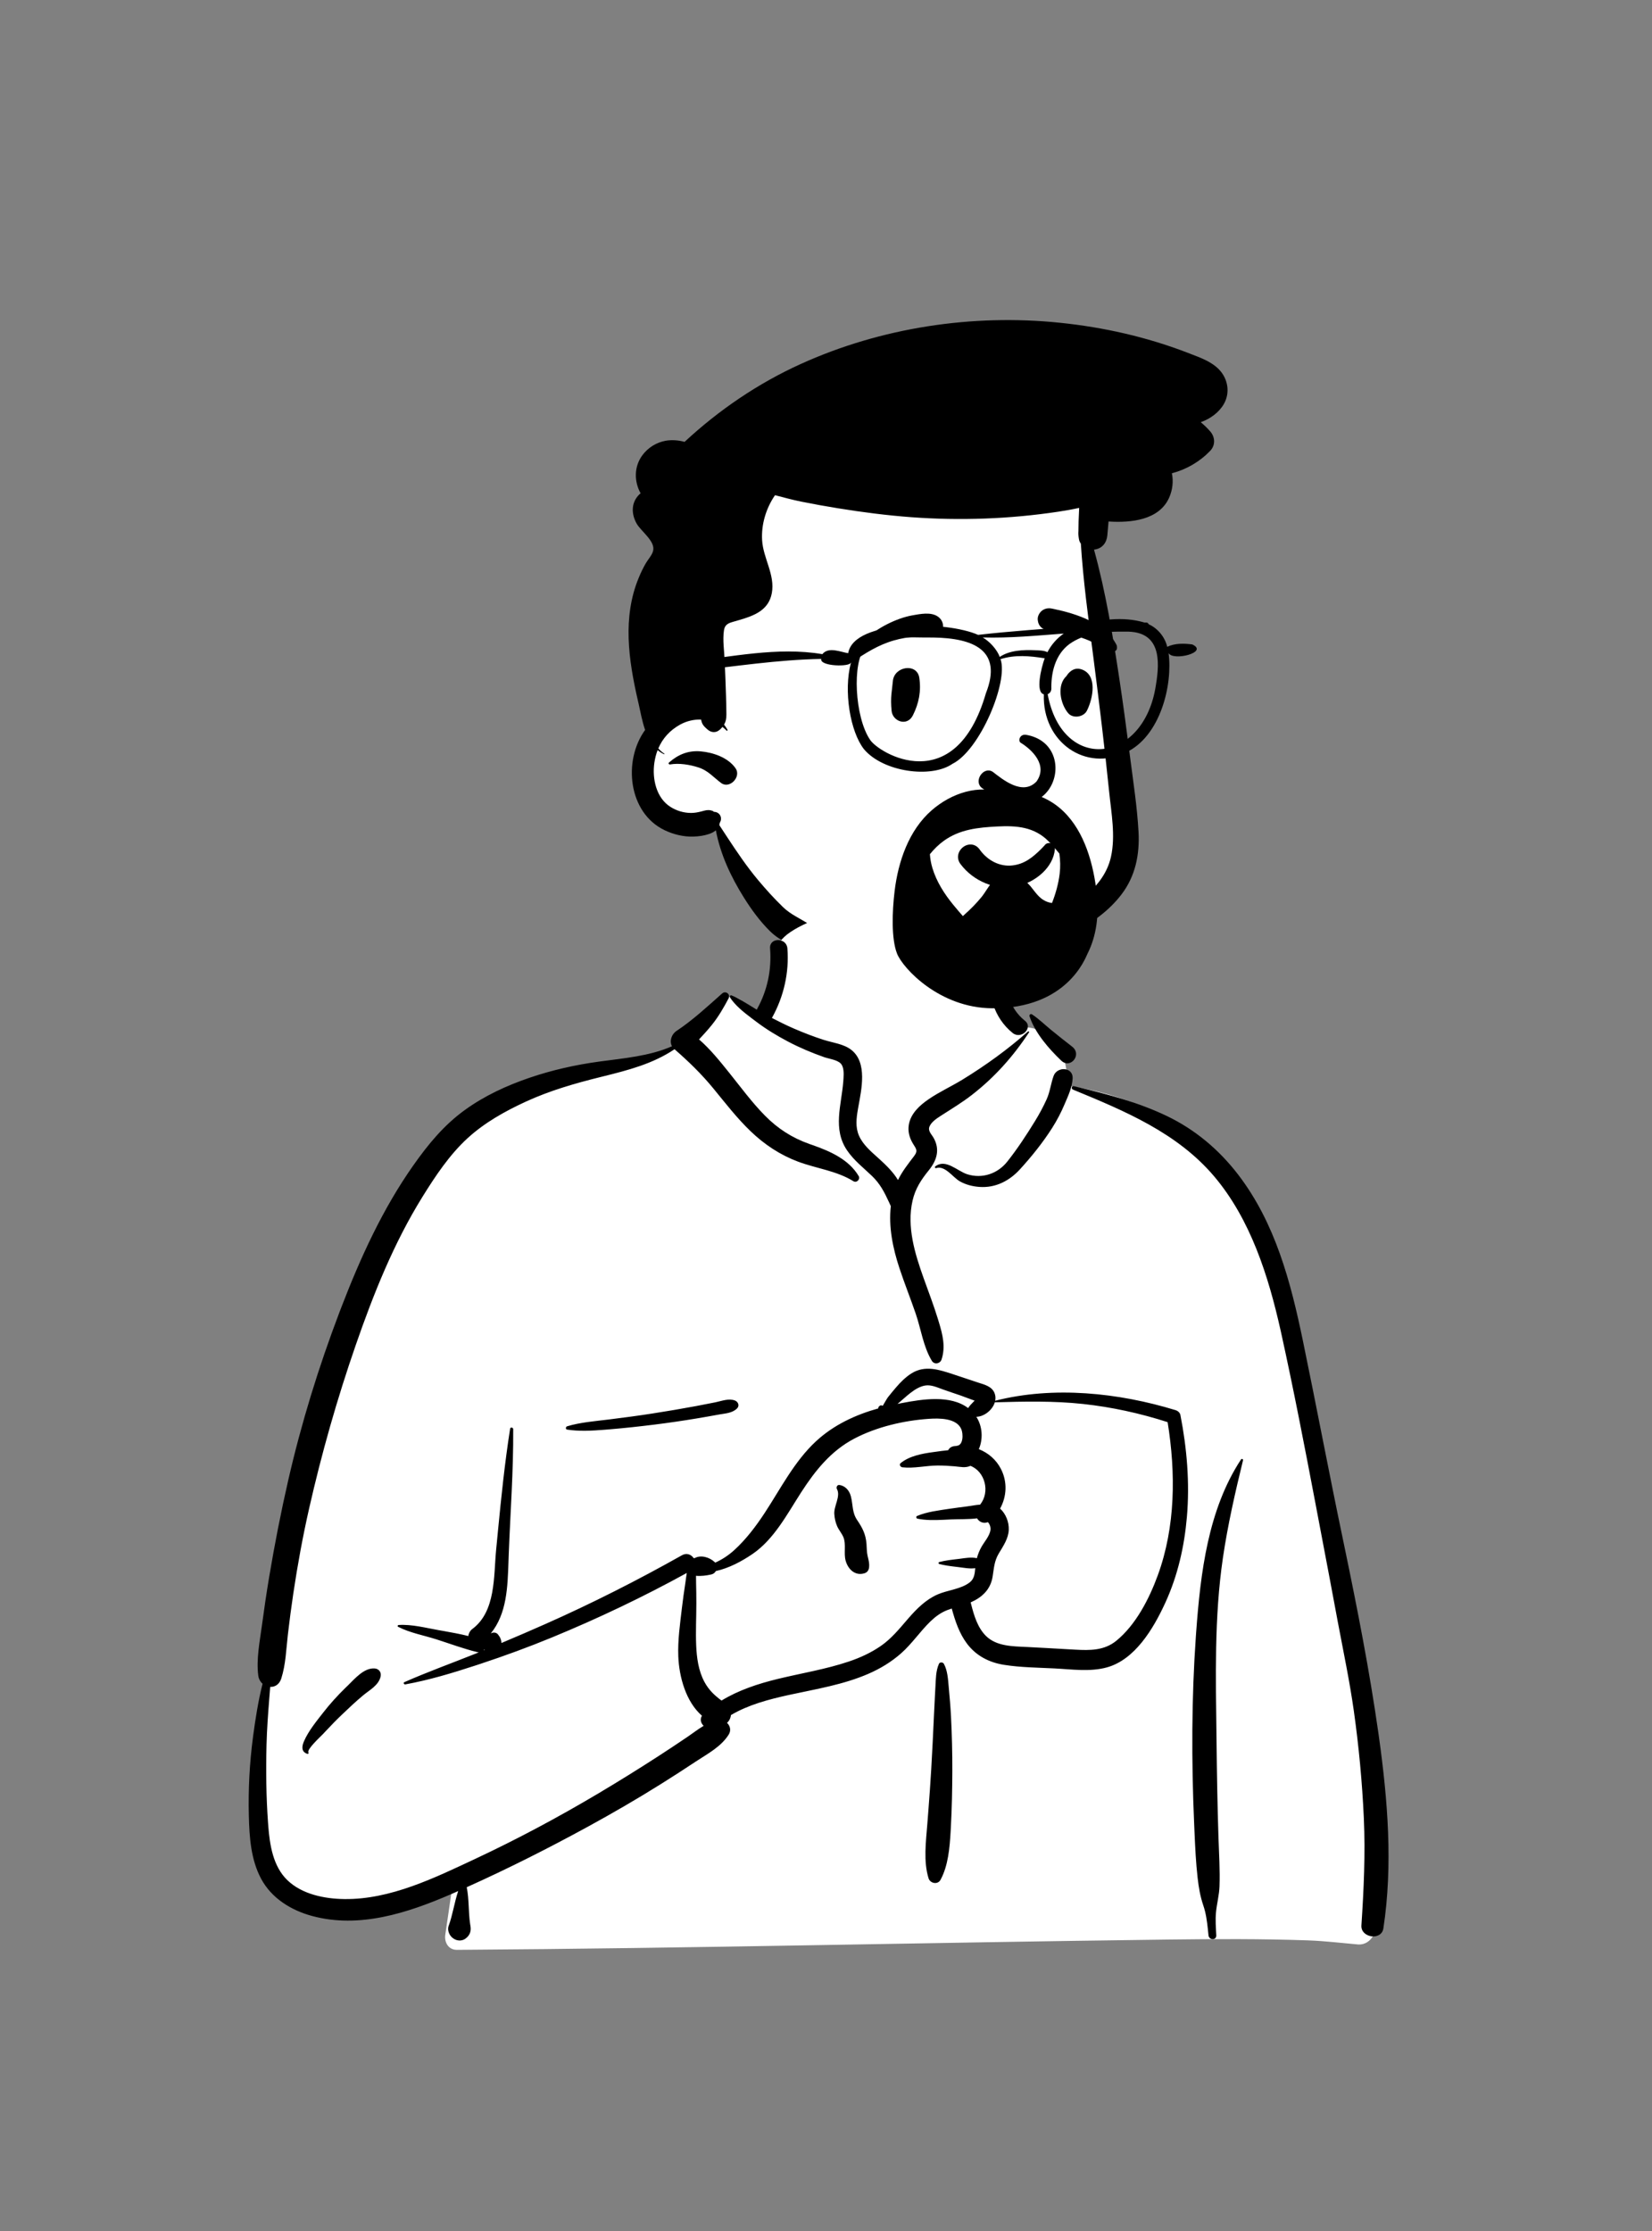 <svg width="4146" height="5599" viewBox="0 0 4146 5599" fill="none" xmlns="http://www.w3.org/2000/svg">
<rect x="0" y="0" width="4146" height="5599" fill="#808080" stroke="none"/>
<ellipse cx="2693.68" cy="3816.05" rx="462.47" ry="465.174" fill="white"/>
<path fill-rule="evenodd" clip-rule="evenodd" d="M2721.65 1374.17C2708.94 1297.18 2750.67 1281.2 2721.65 1208.02C2657.16 1072.41 2481.41 1078.25 2352.44 1067.83C2208.59 1062.31 2062.99 1081.31 1930.38 1139.01C1898.7 1152.79 1868.23 1169 1839.03 1187.41C1813.77 1203.34 1817.24 1233.61 1833.17 1250.13C1718.34 1412.86 1784.02 1631.29 1692.4 1802.58C1675.47 1833.2 1653.09 1860.65 1638.37 1892.51C1616.01 1940.94 1614.58 2010.33 1665.29 2042.49C1736.72 2080.85 1776.57 2004.89 1811.67 2115.01C1986.94 2498.95 2339.33 2520.58 2673.87 2320.4C2702.81 2304.29 2732.35 2286.08 2754.2 2260.77C2803.81 2204.9 2797.97 2126.33 2799.07 2056.56C2799.68 2015.67 2799.78 1974.77 2799.38 1933.88C2797.82 1768.23 2742.96 1538.45 2721.65 1374.17Z" fill="white"/>
<path fill-rule="evenodd" clip-rule="evenodd" d="M2009.13 913.677C2211.11 821.983 2440.21 787.211 2660.54 810.019C2769.29 821.259 2876.61 845.373 2978.74 884.544L2987.69 888.007C3012.9 897.718 3040.08 907.357 3059.24 927.124C3081.54 950.097 3087.79 984.837 3071.85 1013.21C3059.47 1035.26 3037.21 1051.08 3013.46 1059.52C3021.83 1066.38 3029.76 1074.03 3037.21 1082.56C3049.75 1096.87 3050.71 1117.27 3037.21 1131.38C3011.19 1158.57 2977.43 1178.24 2941.07 1187.67C2945.16 1207.41 2942.95 1229.27 2934.19 1248.94C2909.05 1305.42 2838.24 1312.16 2783.74 1308.8L2782.1 1308.7L2779.07 1343.4C2777.45 1361.89 2766.39 1376.23 2747.62 1379.07C2746.96 1379.17 2746.29 1379.23 2745.64 1379.29C2775.35 1486.81 2793.3 1597.65 2809.86 1707.84C2818.52 1765.36 2826.26 1823.01 2833.68 1880.7L2836.14 1899.93C2844.05 1962.12 2853.93 2024.94 2857.35 2087.6C2860.42 2144.45 2849.58 2198.74 2814.57 2244.62C2783.15 2285.75 2740.3 2316.57 2694.23 2339.44C2590.12 2391.15 2480.55 2429.65 2365.41 2447.52L2357.73 2448.7C2313.29 2455.49 2267.5 2461.21 2223.53 2448.9C2184.9 2438.09 2144.39 2410.21 2153.12 2365.42C2156.05 2350.29 2177.19 2349.63 2184.44 2361.33L2186.11 2364.01C2194.8 2377.81 2204.32 2390.63 2219.48 2397.75C2237.23 2406.12 2257.82 2408.46 2277.21 2408.69C2331.39 2409.32 2387.81 2395.8 2439.98 2382.26C2537.4 2356.95 2637.45 2315.68 2717.25 2253.16C2751.21 2226.59 2778.47 2193.37 2788.09 2150.62C2799.98 2097.92 2789.05 2040.3 2783.65 1987.34C2772.53 1878.04 2759.3 1768.95 2745.34 1659.99L2742.54 1638.2C2730.79 1547.09 2718.44 1455.96 2712.57 1364.33C2710.14 1361 2708.49 1357.21 2707.83 1353.06L2706.91 1347.1V1347.1C2706.12 1341.99 2705.99 1337.31 2706.55 1332.99C2706.58 1316.44 2707.04 1300 2708 1283.45C2708.16 1280.48 2708.29 1277.52 2708.39 1274.58C2691.2 1278.37 2673.88 1281.44 2656.49 1284.04C2534.23 1302.47 2410.07 1307.08 2286.83 1297.92C2225.34 1293.34 2164.32 1285.46 2103.49 1275.61C2072.52 1270.6 2041.67 1265.06 2010.91 1258.86C1988.68 1254.41 1966.91 1248.38 1945.04 1242.71C1922.48 1275.57 1910.29 1316.01 1912.66 1355.73C1915.33 1401.05 1945.5 1442.15 1937.04 1488.46C1929.09 1531.8 1891.99 1545.24 1855.36 1555.97L1839.78 1560.47C1827.8 1563.98 1819.09 1567.35 1816.92 1581.77C1813.2 1606.52 1817.78 1634.37 1818.74 1659.26C1819.89 1688.69 1821.4 1718.12 1822.1 1747.56C1822.46 1762.78 1823.05 1778.08 1823.02 1793.3C1822.98 1804.11 1821.37 1811.5 1817.19 1818.48C1820.42 1822.54 1823.31 1826.92 1825.88 1831.57C1826.71 1833.09 1824.66 1834.7 1823.45 1833.45C1820.19 1830.05 1816.72 1826.99 1813.07 1824.25C1811.23 1826.53 1809.09 1828.83 1806.58 1831.31L1806.39 1831.04V1831.04C1798.55 1838.85 1786.1 1839.61 1776.38 1831.31L1773.83 1829.09C1766.72 1822.85 1761.83 1817.66 1759.85 1807.34C1759.75 1806.82 1759.65 1806.29 1759.59 1805.76C1741.51 1805.14 1723.13 1809.42 1706.86 1818.42C1681.07 1832.69 1662.92 1853.03 1652.19 1878.14C1656.47 1883.15 1661.47 1887.63 1667.3 1891.39C1668.13 1891.95 1667.4 1893.17 1666.51 1892.74C1660.55 1889.94 1655.22 1886.48 1650.44 1882.43C1646.59 1892.31 1643.89 1902.93 1642.24 1914.17C1636.44 1953.85 1646.79 2002.33 1682.62 2024.94C1698.13 2034.73 1715.85 2040.04 1734.23 2040.1C1743.18 2040.13 1750.92 2038.62 1759.62 2036.48C1765.51 2035.03 1771.38 2032.92 1777.54 2032.92C1782.8 2032.92 1787.68 2034.24 1792.19 2036.87L1790.94 2036.98C1787.9 2037.27 1788.48 2037.4 1792.72 2037.4C1805.89 2037.96 1813.43 2051.34 1807.37 2062.98L1806.58 2064.78C1806.41 2065.14 1806.27 2065.44 1806.16 2065.68L1805.68 2068.76C1805.63 2069.06 1805.58 2069.36 1805.53 2069.67L1805.35 2070.29C1805.31 2070.39 1805.28 2070.49 1805.23 2070.59L1824.99 2100.74C1849.21 2137.63 1873.98 2174.38 1902.16 2208.07C1921.92 2231.7 1942.87 2254.87 1965 2276.33C1984.89 2295.61 2008.73 2304.9 2031.26 2320.06C2043.29 2328.11 2046.81 2344.95 2035.88 2355.79C2003.79 2387.66 1958.38 2362.35 1932.06 2336.44C1907.16 2311.89 1885.66 2282.36 1867.12 2252.79C1834.22 2200.22 1808.03 2144.32 1796.57 2083.64C1791.8 2088.03 1785.7 2090.76 1779.54 2092.91C1767.19 2097.19 1753.59 2098.97 1740.55 2099.43C1715.55 2100.26 1690.52 2094.19 1668.03 2083.45C1576.5 2039.78 1563.07 1908.99 1619.02 1831.87C1611.48 1809.97 1607.26 1786.21 1602.69 1765.95L1600.6 1756.89C1577.46 1655.73 1561.93 1549.22 1602.95 1450.09C1608.22 1437.31 1614.15 1424.85 1621.16 1412.92C1626.8 1403.32 1636.48 1393.11 1639.15 1382.2C1645.07 1358.24 1608.48 1333.05 1597.81 1314.04C1585.26 1291.72 1583.49 1265.39 1600.58 1244.98C1602.75 1242.42 1605.12 1240.04 1607.69 1237.97C1591.49 1208.57 1590.73 1171.59 1612.07 1142.58C1626.1 1123.46 1647.51 1110.08 1670.89 1106.03C1685.19 1103.56 1702.38 1104.48 1718.09 1108.9C1804.11 1028.97 1902.26 962.193 2009.13 913.677ZM1678.8 1913.77C1701.76 1893.5 1727.11 1882.89 1758.4 1885.56C1789.85 1888.26 1827.73 1901.28 1846.2 1928.27C1860.79 1949.6 1831.06 1980.88 1809.65 1964.86C1790.15 1950.26 1777.14 1933.78 1752.94 1925.93C1731.2 1918.91 1704.29 1914.4 1681.53 1918.42C1679.03 1918.85 1676.53 1915.75 1678.8 1913.77Z" fill="black"/>
<path fill-rule="evenodd" clip-rule="evenodd" d="M1975.21 2345.13C2065.31 2276.49 2291.48 2245.62 2387.64 2311.71C2482.61 2378.09 2492.96 2485.42 2537.22 2584.16C2578.97 2564.46 2647.93 2592.67 2660.04 2631.44C2675.05 2649.73 2675.72 2701.1 2686.08 2725.68C3136.6 2797.44 3205 3148.89 3259.22 3547.88C3330.96 3952.76 3493.81 4356.76 3423.11 4773.38C3432.32 4786.72 3439.59 4799.69 3446.3 4815.08C3462.39 4842.48 3441.67 4881.26 3409.21 4879.76C3367.2 4876.06 3325.61 4871.02 3283.4 4869.45C3166.39 4865.38 3049.28 4865.87 2932.23 4867.36L2916.26 4867.57C2326.36 4874.91 1736.49 4889.39 1146.56 4893.23C1125.16 4893.26 1114.68 4874.06 1117.54 4855.11C1123.29 4816.97 1128.63 4778.81 1134.21 4740.65C994.674 4777.52 846.338 4786.8 707.198 4744.52C697.465 4734.6 729.877 4739.98 735.02 4738.47C606.968 4650.92 645.209 4466.47 656.552 4333.63C727.085 3878.42 751.95 3374.76 1024.47 2986.32C1142.36 2827.8 1315.2 2702.29 1513.81 2674.05L1519.32 2673.3C1577.4 2665.55 1642.12 2663.05 1692.9 2631.44C1750 2585.83 1774.34 2501.54 1834.42 2500.75C1854.25 2500.49 1881.24 2525.6 1910.28 2542.65C1912.45 2505.14 1932.65 2473.49 1937.11 2444.41L1937.47 2441.92C1942.13 2408.02 1935.75 2377.51 1975.21 2345.13ZM2943.42 3559.91C2816.81 3471.9 2489.76 3516.12 2482.27 3521.05C2465.79 3531.9 2458.69 3532.86 2449.77 3546.95C2440.97 3548.12 2432.17 3549.33 2423.38 3550.58C2405.75 3556.34 2418.82 3578.04 2439.18 3570.3C2426.93 3623.16 2462.98 3660.75 2477.33 3713C2481.99 3729.97 2477.5 3760.49 2477.33 3777.82C2478.72 3799.93 2503.15 3826.04 2499.08 3848.21C2484.61 3927.05 2406.07 4003.96 2439.18 4080.42C2461.12 4123.6 2527.09 4145.62 2570.95 4160.31C2661.82 4195.2 2820.16 4158.99 2872.96 4080.42C2901.12 4038.51 2933.75 3932.8 2950.54 3900.01L2954.26 3847.99C2963.44 3718.69 2971.61 3579.5 2943.42 3559.91Z" fill="white"/>
<path fill-rule="evenodd" clip-rule="evenodd" d="M1812.36 2493.12C1821.1 2485.38 1834.03 2495.11 1828.48 2505.57C1816 2529.09 1803.19 2551.37 1786.44 2572.15C1776.28 2584.76 1765.4 2596.68 1754.38 2608.47C1782.67 2632.96 1806.94 2663.37 1829.86 2691.87C1859.16 2728.32 1886.87 2766.31 1919.76 2799.66C1952.2 2832.56 1988.07 2855.55 2031.44 2870.88L2040.2 2873.93C2083.77 2889.23 2130.34 2909.9 2154.9 2951.18C2159.74 2959.32 2149.99 2969.38 2141.79 2964.3C2099.12 2937.86 2048.98 2932.54 2002.52 2915.07C1957.65 2898.19 1918.53 2872.22 1883.97 2839.07C1849.47 2805.98 1820.5 2768.33 1790.28 2731.47C1760.39 2695.03 1728.22 2663.91 1692.87 2633.08C1638.33 2669.79 1576.06 2685.77 1512.75 2701.46L1505.84 2703.17C1442.45 2718.88 1379.41 2737.11 1319.94 2764.46C1267.51 2788.56 1215.94 2817.35 1173.23 2856.58C1127.9 2898.21 1092.61 2951.38 1060.31 3003.38C988.074 3119.72 937.285 3247.17 892.573 3376.16C846.07 3510.34 807.172 3647.21 775.77 3785.7C759.799 3856.14 746.828 3927.09 736.168 3998.53C731.036 4032.94 726.478 4067.42 722.474 4101.97C718.201 4138.88 717.219 4176.84 705.905 4212.32C701.055 4227.53 689.602 4233.84 678.138 4233.3L675.81 4262.44C672.722 4301.29 669.844 4340.15 668.872 4379.24C667.259 4444.23 667.99 4509.04 672.663 4573.9L673.325 4582.75C676.996 4630.08 685.2 4683.27 720.774 4717.93C757.613 4753.83 814.267 4765.11 863.92 4765.76C979.566 4767.27 1090.89 4712.59 1193.22 4664.63C1298.62 4615.23 1401.13 4560.39 1501.19 4500.93C1552.15 4470.64 1602.55 4439.35 1652.32 4407.14C1676.74 4391.33 1700.98 4375.26 1725.05 4358.92C1738.84 4349.57 1751.9 4339.31 1765.93 4331.01C1759.05 4324.6 1755.99 4314.53 1761.74 4305.74C1721.18 4270.5 1704.3 4207.63 1702.32 4156.76C1700.73 4115.69 1706.77 4074.74 1711.53 4034.06C1713.94 4013.55 1716.91 3993.08 1719.99 3972.65C1721.21 3964.59 1722.14 3955.96 1723.57 3947.44C1614.03 4007.67 1501.42 4061.31 1385.83 4108.96C1326.59 4133.39 1266.58 4155.35 1205.74 4175.48L1193.41 4179.54C1135.77 4198.42 1076.75 4216.25 1017.16 4227.05C1013.97 4227.62 1011.38 4222.92 1014.79 4221.42C1072.86 4195.78 1132.94 4174.15 1191.89 4150.54L1201.57 4146.59V4146.59C1200.46 4146.53 1199.31 4146.37 1198.1 4146.09C1163.53 4137.74 1129.23 4124.87 1095.33 4114.04C1063.86 4103.99 1028.51 4097.67 999.096 4082.5C996.833 4081.33 998.099 4078.18 1000.3 4078.03C1033.36 4075.74 1069.25 4085.38 1101.66 4091.05L1113.84 4093.18C1134.24 4096.78 1155.09 4100.65 1175.38 4105.7C1176.12 4098.89 1179.92 4092.06 1185.32 4088.05C1244.8 4043.98 1238.76 3954.96 1245.12 3889.32L1249.84 3840.58C1258.14 3755.29 1266.91 3670.01 1280.25 3585.36C1280.96 3580.84 1287.95 3582.14 1287.98 3586.41C1288.67 3691.34 1280.75 3795.79 1276.78 3900.57L1276.17 3917.75C1273.97 3982.4 1272.26 4049.53 1231.56 4099.28C1237.25 4095.95 1244.95 4095.95 1249.56 4101.43C1255.22 4108.18 1258.49 4115.75 1258.39 4123.18C1295.16 4107.76 1331.77 4091.93 1368.2 4075.78C1485.33 4023.86 1600 3965.76 1711.64 3902.89C1723.65 3896.12 1735.07 3901.44 1741.01 3910.36L1741.87 3910.23C1742.02 3910.21 1742.16 3910.2 1742.31 3910.2L1743.16 3910.16C1743.19 3910.16 1743.23 3910.16 1743.26 3910.16C1758.97 3901.52 1780.38 3907.68 1793.86 3920.28C1794.26 3920.66 1794.6 3921.07 1794.96 3921.47C1812.03 3913.8 1827.97 3903.45 1842.44 3890.33C1872.04 3863.48 1897.12 3830.28 1918.98 3796.99C1959.24 3735.67 1993.44 3667.49 2047.82 3617.02C2092.01 3576.01 2146.79 3550.48 2204.26 3534.45C2204.02 3532.77 2204.66 3530.98 2205.82 3529.79C2208.78 3526.76 2210.88 3525.72 2214.69 3527.55C2215 3527.7 2215.18 3527.91 2215.3 3528.13L2220.91 3518.54C2223.97 3513.34 2227.12 3508.1 2228.21 3506.72C2234.73 3498.5 2241.45 3490.34 2248.26 3482.35C2259.82 3468.83 2272.99 3455.49 2288.25 3446.11C2321.64 3425.58 2356.75 3437.2 2391.08 3448.42C2411.82 3455.2 2432.5 3462.2 2453.21 3469.08L2455.34 3469.78C2470.78 3474.75 2488.85 3479.09 2495.76 3495.46C2498.49 3501.94 2498.91 3508.66 2497.64 3515.18C2644.3 3477.86 2807.19 3495.01 2950.3 3538.82C2955.8 3540.5 2961.28 3545.02 2962.44 3550.95C2978.84 3635.1 2986.14 3721.39 2978.72 3806.97C2972.32 3880.84 2955.96 3953.23 2925.14 4020.86L2923.38 4024.67C2894.41 4087.35 2848.5 4164.61 2778.38 4184.25C2736.04 4196.12 2689.21 4189.12 2646.03 4186.95C2604.06 4184.84 2561.16 4184.53 2519.59 4177.93C2482.57 4172.05 2450.13 4155.44 2427.25 4125.32C2407.52 4099.33 2397.12 4067.93 2388.61 4036.69C2384.71 4037.93 2380.84 4039.25 2377.03 4040.74C2360.94 4047.02 2347.32 4057.17 2334.99 4069.11C2308.98 4094.32 2288.79 4124.94 2261.57 4149C2236.93 4170.78 2208.85 4187.72 2178.73 4200.74C2116.31 4227.72 2049.36 4238.51 1983.34 4252.81L1978.73 4253.81C1929.03 4264.72 1878.3 4278.12 1834.43 4304.01C1833.58 4311.64 1830.11 4318.81 1824.54 4323.5C1832.28 4330.77 1835.56 4342.29 1828.76 4353.09C1809.77 4383.25 1777.05 4400.41 1747.68 4419.7L1745.77 4420.96C1716.88 4440.12 1687.74 4458.91 1658.36 4477.31C1598.63 4514.73 1537.66 4550.08 1475.82 4583.89C1376.37 4638.25 1274.78 4689.53 1171.34 4736.05C1177.55 4766.61 1175.28 4798.13 1179.95 4828.89L1180.67 4833.28C1182.66 4844.7 1179.97 4854.25 1172.11 4861.71L1171.28 4862.47L1171.29 4862.37L1170.55 4863.05L1170.31 4863.25L1170.39 4863.19C1169.48 4864.02 1168.55 4864.79 1167.59 4865.45L1166.38 4866.23V4866.23C1158.81 4870.84 1149.06 4870.78 1141.31 4866.72L1140.43 4866.23L1138.94 4865.38C1128.7 4859.49 1121.64 4844.88 1125.88 4833.28C1136.33 4804.77 1140.27 4774.33 1149.91 4745.63L1142.26 4749.05V4749.05L1132.18 4753.45C1023.14 4800.63 902.012 4840.36 783.201 4808.2C730.704 4793.98 681.638 4763.91 655.372 4714.9C629.525 4666.67 625.872 4610.68 624.5 4557.03C622.806 4490.82 626.354 4423.59 635.08 4357.95C640.938 4313.89 648.021 4268.99 658.949 4225.39C653.328 4220.42 649.197 4213.31 648.105 4204.49C642.948 4162.84 651.974 4119.54 657.5 4078.11C662.897 4037.65 668.861 3997.28 675.606 3957.02C689.222 3875.74 705.044 3794.62 723.463 3714.29C756.244 3571.31 799.533 3430.88 851.65 3293.8L856.214 3281.86C904.373 3156.57 960.133 3033.95 1037.78 2923.88C1074.92 2871.22 1114.18 2823.48 1166.67 2785.53C1215.83 2749.98 1271.29 2724.38 1328.53 2704.81C1385.82 2685.23 1444.71 2672.11 1504.64 2663.95C1565.51 2655.66 1629.75 2650.57 1686.53 2625.6C1679.35 2612.71 1685.51 2595.32 1697.6 2587.33C1738.28 2560.44 1775.9 2525.45 1812.36 2493.12ZM3114.57 3662.53C3116.28 3659.94 3120.32 3661.58 3119.58 3664.64C3099.79 3745.75 3081.22 3827.01 3069.09 3909.67C3047.2 4058.85 3051.23 4209.97 3053.01 4360.25L3053.11 4368.02C3054.03 4448.97 3055.3 4529.93 3057.98 4610.84C3059.33 4651.74 3062 4693.03 3060.55 4733.95C3059.76 4756.14 3053.84 4777.14 3051.75 4799.07C3049.91 4818.24 3051.55 4837.71 3052.46 4856.92C3053.08 4869.68 3034.24 4869.14 3032.96 4856.92L3031.33 4841.11C3029.2 4821.1 3026.57 4801.21 3020.01 4782.06C3012.13 4759.03 3008.35 4736.41 3005.62 4712.23C3001.43 4675.17 2999.57 4637.74 2997.95 4600.43L2996.85 4574.61C2990.1 4418.66 2990.34 4261.98 3001.26 4106.2L3002.06 4095.07C3012.88 3947.81 3031.65 3788.7 3114.57 3662.53ZM2692.84 2734.42C2687.67 2732.29 2689.48 2724.48 2695.2 2725.84L2705.61 2728.32C2781.87 2746.6 2856.74 2766.4 2927.92 2800.41C2999.14 2834.44 3059.44 2885.24 3107.35 2947.71C3200.49 3069.14 3239.2 3216.71 3269.75 3364.14C3303.71 3527.97 3334.63 3692.39 3368.88 3856.17L3375.24 3886.68C3406.93 4039.21 3436.85 4191.84 3458.9 4346.18L3460.49 4357.37C3482.72 4516.09 3496.09 4680.3 3471.83 4839.43C3467.03 4870.91 3414.68 4863.07 3416.72 4831.97C3422.64 4742.05 3426.87 4652.6 3422.78 4562.48C3418.68 4472.34 3410.23 4382.6 3397.64 4293.25C3387.04 4218.05 3371.24 4143.8 3357.26 4069.2L3355.07 4057.42C3343.36 3993.97 3331.29 3930.59 3319.25 3867.2L3301.25 3772.3C3274.27 3630.19 3246.77 3487.96 3215.69 3346.75L3213.85 3338.44C3183.44 3202.58 3138.6 3060.27 3047.38 2952.39C2954.81 2842.9 2822.28 2787.76 2692.84 2734.42ZM2356.46 4175.44C2358.69 4170.48 2366.48 4171.02 2368.87 4175.44C2378.25 4192.76 2379.29 4214.87 2381.07 4234.42L2381.25 4236.43C2383.51 4260.29 2385.5 4284.23 2386.73 4308.16C2389.05 4353.59 2390.15 4398.95 2390.01 4444.44C2389.87 4491.05 2388.93 4537.61 2386.42 4584.15L2385.74 4596.62C2383.44 4637.07 2379.6 4682.18 2360.39 4717.54C2353.41 4730.4 2334.42 4726.62 2330.38 4713.62C2317.13 4671.05 2323.93 4620.58 2327.33 4576.99L2329.97 4542.97C2332.58 4508.95 2335.07 4474.92 2337.05 4440.85C2339.76 4394.25 2341.99 4347.61 2344.14 4300.99C2344.84 4285.84 2345.59 4270.7 2346.39 4255.55L2347.62 4232.84C2348.67 4213.85 2348.58 4193 2356.46 4175.44ZM866.865 4235.77L872.73 4230.1C890.734 4212.47 913.485 4185.32 940.1 4187C950.713 4187.67 957.476 4196.49 955.275 4206.94C950.575 4229.27 927.805 4240.86 911.414 4254.5C893.458 4269.43 876.534 4285.39 859.644 4301.51C844.659 4315.8 830.248 4330.49 816.183 4345.65L810.925 4351.35C805.883 4356.86 769.981 4389.35 773.863 4397.78L774.074 4398.16C775.154 4399.77 773.355 4401.99 771.563 4401.43C756.059 4396.53 757.027 4383.23 762.888 4369.76C774.151 4343.87 793.873 4319.93 811.096 4297.82C828.272 4275.77 846.863 4255.24 866.865 4235.77V4235.77ZM2412.64 3586.64C2400.65 3558.28 2356.49 3558.88 2331.41 3560.57C2268.28 3564.84 2199.96 3580.83 2143.78 3610.36C2085.54 3640.97 2046.31 3690.02 2011.2 3744.26L2009.56 3746.81C1975.34 3800.03 1942.39 3863.02 1888.81 3899.62C1861.53 3918.26 1829.66 3935.28 1796.55 3942.65C1794.28 3946.65 1790.59 3949.82 1785.77 3950.97L1783.52 3951.48C1774.09 3953.57 1759.44 3955.87 1746.79 3954.49C1746.87 3960.69 1746.81 3966.83 1746.96 3972.7C1747.41 3989.52 1747.6 4006.41 1747.6 4023.24C1747.61 4058.49 1745.71 4093.82 1747.18 4129.08C1748.49 4160.26 1752.89 4192.84 1767.85 4220.72C1778.82 4241.17 1793.31 4254.7 1810.8 4267.62C1853.81 4241.39 1902.45 4225.4 1951.81 4213.38C2011.52 4198.84 2072.64 4189.14 2130.99 4169.43C2159.07 4159.94 2186.06 4147.52 2210.52 4130.65C2236.48 4112.74 2256.31 4088.5 2276.71 4064.8L2279.9 4061.12C2300.72 4037.22 2323.44 4014.36 2352.87 4001.41C2378.21 3990.25 2411.6 3988.26 2433.76 3970.99C2445.35 3961.96 2446.32 3948.85 2447.54 3935.42C2433.35 3937.45 2418.32 3934.2 2404.18 3932.54L2396.85 3931.68C2383.48 3930.09 2370.41 3928.34 2357.25 3924.94C2354.8 3924.31 2354.8 3920.62 2357.25 3919.99C2372.81 3915.97 2388.23 3914.25 2404.18 3912.38L2407.93 3911.92C2422.36 3910.02 2437.53 3907.16 2451.68 3910.34C2454.22 3900.67 2457.89 3891.44 2463.04 3882.19C2470.26 3869.2 2483.93 3854.48 2485.78 3839.3C2486.33 3834.77 2485.27 3829.43 2483.14 3825.42L2482.4 3824.06C2481.5 3822.44 2480.44 3820.82 2478.89 3819.82C2478.71 3820.02 2478.35 3820.25 2477.56 3820.5C2466.66 3823.93 2457.16 3818.59 2452.12 3810.37C2430.7 3813.03 2407.33 3812.13 2387.25 3813.02L2366.95 3814C2345.26 3815 2322.58 3815.43 2302.19 3811.05C2299.34 3810.44 2298.48 3805.7 2301.33 3804.48C2326.4 3793.75 2356.8 3790.33 2383.63 3786.21C2398.62 3783.91 2413.71 3782.15 2428.74 3780.13C2438.75 3778.78 2449.37 3776.54 2459.74 3776.01C2485.73 3743.63 2471.72 3692.54 2435.55 3678.6C2422.37 3684.4 2410.52 3681.03 2396.12 3679.79C2381.75 3678.55 2367.34 3677.72 2352.91 3677.78C2323.99 3677.91 2293.35 3685.52 2264.71 3682.24C2260.06 3681.71 2255.73 3675.51 2260.36 3671.72C2282.28 3653.82 2313.69 3647.99 2341.52 3644.17L2347.28 3643.4C2356.61 3642.18 2367.95 3640.39 2379.72 3639.33C2382.38 3634.14 2387.16 3630.21 2394.33 3629.24C2396.46 3628.94 2398.6 3628.77 2400.74 3628.59L2400.71 3628.38V3628.38C2418.2 3627.54 2417.44 3597.98 2412.64 3586.64ZM1215.3 4139.62C1215 4140.1 1214.66 4140.55 1214.3 4140.99L1213.74 4141.63L1216.62 4140.46L1215.3 4139.62V4139.62ZM2717.83 3523.28C2644.22 3515.37 2570.5 3517.04 2496.67 3519.16C2490.76 3538.49 2470.21 3554.96 2450.29 3555.58C2465.89 3579.33 2467.5 3611.48 2456.56 3636.68C2479.78 3645.93 2499.79 3662.54 2511.94 3686.21C2528.78 3719.01 2526.58 3755.52 2509.93 3785.84C2524.14 3798.7 2532.52 3819.6 2531.68 3839.3C2530.74 3861.27 2517.66 3880.03 2506.79 3898.22C2495.04 3917.89 2494.64 3935.2 2491.04 3957.23C2485.75 3989.47 2464.02 4009.02 2436.06 4021.23L2437.55 4027.09C2444.76 4055.16 2453.73 4084.79 2474.33 4105.32C2500.83 4131.73 2541.95 4131.48 2576.97 4133.16L2578.66 4133.24C2610.72 4134.84 2642.77 4136.72 2674.82 4138.54L2698.86 4139.88C2735.77 4141.91 2771.21 4142.16 2801.34 4117.75C2850.53 4077.9 2884.24 4011.95 2905.59 3953.57C2950.38 3831.02 2950.92 3696.54 2930.36 3568.92C2861.4 3546.68 2789.85 3531.02 2717.83 3523.28ZM2105.64 3726.59L2106.19 3726.62C2121.34 3728.36 2131.75 3740.64 2135.46 3755.2C2140.85 3776.38 2138.21 3795.52 2151.17 3814.63C2164.5 3834.29 2172.7 3850.03 2174.63 3874.31C2175.43 3884.3 2175.07 3894.26 2177.29 3904.04L2178.9 3910.9C2180.61 3918.2 2182.01 3925.24 2181.16 3933.08C2180.38 3940.24 2176.9 3945.81 2169.73 3948.1C2146.36 3955.58 2128.32 3938.35 2122.28 3916.56C2117.06 3897.74 2124.03 3875.31 2116.67 3857.64C2112.59 3847.84 2105.08 3839.64 2100.83 3829.78C2096.62 3820 2094.51 3809.79 2093.83 3799.16C2092.55 3779.06 2110.32 3754.91 2100.4 3736.7C2098.29 3732.81 2100.68 3726.47 2105.64 3726.59ZM1795.23 3519.17C1811.06 3515.95 1829.01 3508.58 1844.62 3514.7C1852.64 3517.86 1856.6 3527.65 1849.82 3534.45C1838.06 3546.25 1820.95 3546.91 1805.1 3549.69L1803.71 3549.94C1784.97 3553.41 1766.2 3556.7 1747.4 3559.82C1712.03 3565.68 1676.57 3570.87 1641 3575.27C1604.46 3579.79 1567.81 3583.82 1531.12 3586.85L1516.92 3588.02C1485.92 3590.5 1453.67 3592.37 1423.26 3587.62C1418.84 3586.93 1419.55 3580.49 1423.26 3579.36C1456.57 3569.27 1493.12 3566.57 1527.57 3562.3C1564.19 3557.75 1600.75 3552.95 1637.21 3547.25C1673.61 3541.56 1709.97 3535.46 1746.19 3528.71C1762.57 3525.66 1778.91 3522.48 1795.23 3519.17ZM2366.24 3486.77C2352.35 3481.85 2337.07 3474.56 2322.02 3477C2296.07 3481.21 2272.98 3506.5 2252.44 3523.16L2262.75 3521.16C2315.52 3511.01 2385.41 3500.08 2429.71 3533.65C2429.82 3533.45 2429.91 3533.26 2430.04 3533.07C2433.61 3527.63 2437.75 3523.39 2442.28 3518.74C2442.71 3518.34 2443.13 3517.92 2443.54 3517.49L2445.98 3514.89L2440.4 3512.95C2428.44 3508.73 2414.29 3503.27 2412.05 3502.47L2411.89 3502.42C2396.66 3497.25 2381.4 3492.15 2366.24 3486.77ZM1932.65 2379.98C1930.48 2352.03 1973.95 2352.26 1976.1 2379.98C1980.8 2440.49 1967.19 2500.43 1937.9 2553.48C1937.68 2553.87 1937.45 2554.21 1937.22 2554.58C1955.54 2564.12 1974.07 2573.27 1993.01 2581.45C2017.24 2591.91 2041.93 2601.45 2067.06 2609.53C2089.79 2616.85 2117.79 2619.74 2136.9 2634.97C2177.2 2667.07 2162.06 2733.7 2154.31 2776.9L2153.1 2783.71C2149.24 2805.94 2146.44 2828.74 2155.81 2850.07C2165.81 2872.86 2186.03 2889.76 2204.07 2906.06L2207.72 2909.36C2223.7 2923.93 2241.96 2941.64 2253.68 2961.38C2264.38 2939.25 2278.97 2921.16 2294.39 2900.79C2305.4 2886.25 2297.56 2881.46 2289.66 2867.26C2282.05 2853.6 2278.33 2839.03 2280.71 2823.44C2285.1 2794.65 2308.1 2773.85 2330.99 2758.23C2358.02 2739.78 2388.2 2726.12 2416.14 2708.96C2473.57 2673.7 2529.49 2633.39 2579.87 2588.62C2581.26 2587.39 2583.67 2589.01 2582.56 2590.7C2542.76 2651.27 2496.09 2703.61 2438.74 2748.04C2415.48 2766.06 2391.05 2781 2366.46 2796.71L2359.39 2801.25C2349.51 2807.65 2337.19 2816.2 2332.73 2827.1C2328.24 2838.06 2337.82 2846.34 2342.97 2855.41C2359.35 2884.24 2351.45 2911.14 2332.03 2935.59L2331.13 2936.72C2311.84 2960.51 2297.22 2982.63 2290.23 3013.02C2275.2 3078.31 2296.13 3146.31 2318.04 3207.6L2318.9 3210.01C2330.75 3243.05 2343.35 3275.84 2353.64 3309.4L2356.47 3318.68C2365.8 3349.57 2373.44 3380.03 2362.98 3411.77C2359.42 3422.57 2344.7 3425.12 2338.59 3414.96C2317.02 3379.12 2311.65 3335.99 2298.13 3296.59C2284.95 3258.19 2269.82 3220.48 2257.1 3181.92C2240.71 3132.27 2229.74 3078.83 2235.7 3026.75C2235.52 3026.45 2235.33 3026.16 2235.18 3025.84L2231.01 3016.71C2219.63 2991.99 2208.65 2970.4 2187.96 2950.7C2166.39 2930.14 2142.97 2911.94 2125.99 2887.06C2089.11 2833.01 2111.92 2772.88 2116.37 2713.78L2116.88 2706.53C2117.69 2694.26 2118.13 2677.58 2110.12 2669.09C2101.11 2659.53 2079.98 2657.09 2068.02 2652.86C2037.13 2641.92 2006.68 2629.17 1977.68 2613.86C1950.07 2599.29 1923.33 2583.19 1898.43 2564.33L1885.81 2554.83C1865.9 2539.8 1845.25 2523.38 1831.91 2502.92C1830.37 2500.57 1832.99 2496.76 1835.77 2497.89C1858.05 2506.94 1878.41 2521.33 1899.25 2533.85C1899.57 2533.08 1899.95 2532.31 1900.38 2531.54C1926.17 2484.84 1936.77 2433.1 1932.65 2379.98ZM2644.27 2699.94C2653.15 2675.59 2693.6 2677.47 2691.99 2706.4C2690.75 2728.64 2681.32 2748.7 2672.69 2768.89L2671.77 2771.05C2662.87 2792.08 2652.58 2811.83 2640.28 2831.1C2616.76 2867.95 2589.22 2902.14 2559.8 2934.42C2533.13 2963.67 2498.12 2981.57 2457.78 2978.59C2440.78 2977.34 2423.63 2973.01 2408.73 2964.52C2391.04 2954.42 2371.83 2924.12 2349.26 2931.46C2347.08 2932.17 2345.04 2928.97 2346.93 2927.45C2372.98 2906.46 2402.56 2939.01 2427.5 2946.85C2465.09 2958.67 2503.66 2945.61 2527.86 2915.2C2553.11 2883.45 2576.36 2847.91 2597.59 2813.35C2608.37 2795.79 2618.21 2777.58 2626.71 2758.8C2635.28 2739.86 2637.23 2719.26 2644.27 2699.94ZM2583.68 2550.06C2582.59 2546.7 2586.76 2543.5 2589.72 2545.42C2606.84 2556.57 2621.67 2571.31 2637.46 2584.22C2654.99 2598.55 2672.64 2612.59 2690.56 2626.41C2716.69 2646.57 2686.38 2683.67 2663.38 2661.65C2631.91 2631.54 2597.44 2592.15 2583.68 2550.06ZM2489.69 2432.18C2496.64 2405.34 2537.78 2416.41 2531.78 2442.93L2531.59 2443.74C2520.23 2487.55 2536.4 2532.15 2570.93 2560.55L2572.2 2561.59C2594.04 2579.07 2563.1 2609.65 2541.47 2592.33C2494.26 2554.52 2474.62 2490.31 2489.69 2432.18Z" fill="black"/>
<path fill-rule="evenodd" clip-rule="evenodd" d="M2472.95 2216.42C2448.42 2206.4 2426.53 2189.7 2410.52 2168.36C2404.96 2160.94 2403.52 2153.11 2404.68 2145.94C2406 2137.88 2410.76 2130.58 2417.26 2125.68C2423.77 2120.77 2431.92 2118.35 2439.81 2119.58C2446.65 2120.66 2453.47 2124.41 2458.86 2132.19L2459.99 2133.74C2469.51 2146.62 2481.9 2157.19 2496.03 2164C2509.65 2170.57 2524.88 2173.63 2540.64 2171.85C2570.65 2168.46 2591.34 2152.22 2613.33 2130.16C2616.05 2127.38 2618.78 2124.5 2621.52 2121.59C2623.25 2118.94 2625.65 2117.24 2628.32 2116.35C2631.28 2115.36 2634.63 2115.41 2637.7 2116.49C2640.65 2117.52 2643.3 2119.48 2645.07 2122.08C2646.76 2124.56 2647.71 2127.62 2647.4 2131.14C2645.39 2153.99 2633.45 2174.39 2616.48 2190.41C2597.64 2208.2 2572.67 2220.51 2549.15 2224.83C2523.25 2229.58 2496.85 2226.17 2472.95 2216.42V2216.42ZM2561.37 1863.79C2588.93 1880.56 2630.93 1919.64 2601.28 1961.2C2566.38 1997.84 2516.13 1955.83 2491.37 1936.83C2468.42 1922.1 2442.62 1959.98 2463.92 1977.17C2642.84 2109.72 2715.45 1868.18 2575.31 1844.09C2559.88 1841.43 2554.15 1858.61 2561.37 1863.79ZM2240.75 1709.61C2243.79 1671.79 2301.36 1663.2 2307.09 1700.63C2312.21 1734.15 2306.18 1764.95 2291.09 1795.13C2276.67 1823.96 2240.42 1810.51 2237.68 1784.25C2234.01 1749.06 2238.86 1733.14 2240.75 1709.61ZM2678.94 1692.87C2686.97 1682.35 2698.55 1675.17 2712.44 1679.23C2755.81 1691.91 2743.03 1753.53 2727.79 1783.52C2719.52 1799.81 2692.76 1803.94 2680.67 1789.6C2660.96 1766.21 2651.52 1719.51 2676.58 1696.47C2677.26 1695.28 2678.01 1694.08 2678.94 1692.87ZM2290.47 1544.12L2297.33 1542.92C2318.52 1539.25 2344.88 1535.73 2359.87 1552.78C2367.83 1561.82 2370.56 1578.63 2359.87 1587.28C2341.07 1602.51 2320.28 1596.61 2297.75 1597.9C2279.18 1598.97 2261.33 1602.04 2243.45 1607.16C2204.2 1618.38 2172.23 1638.87 2138.71 1661.36C2134.32 1664.31 2129.83 1658.69 2131.93 1654.57C2151.27 1616.65 2188.77 1585.51 2226.32 1566.52C2246.36 1556.39 2268.3 1547.98 2290.47 1544.12ZM2639.4 1527.14L2644.64 1528.21C2701.71 1540.15 2775.86 1563.99 2802.89 1620.08C2803.92 1628.01 2802.83 1629.71 2801.94 1630.82L2801.65 1631.19C2800.92 1632.14 2800.34 1633.45 2796.9 1634.53C2795.95 1634.3 2794.99 1634.06 2794.01 1633.81C2781.63 1630.56 2771.82 1626.08 2762.34 1621.44L2752.05 1616.37C2740.11 1610.51 2728.07 1604.87 2715.31 1600.7C2688.07 1591.81 2660.06 1585.55 2631.61 1582.21C2625.45 1581.48 2619.51 1579.4 2614.83 1575.83C2610.38 1572.45 2606.98 1567.76 2605.44 1561.52C2603.43 1553.46 2604.01 1547.35 2608.33 1540.07C2611.58 1534.61 2616.24 1530.82 2621.58 1528.64C2627.03 1526.42 2633.23 1525.9 2639.4 1527.14Z" fill="black"/>
<path fill-rule="evenodd" clip-rule="evenodd" d="M2632.28 2112C2641.49 2121.45 2650.33 2131.57 2658.67 2142.03C2660.99 2158.64 2661.52 2175.46 2659.41 2192.81C2656.31 2217.97 2649.46 2242.55 2640.18 2266.16C2634.7 2265.38 2629.29 2263.84 2624.01 2261.42C2607.27 2253.71 2597.93 2238.21 2586.6 2224.52C2564.05 2197.32 2522.9 2181.24 2494.13 2209.46C2481.63 2221.73 2473.63 2238.71 2462.47 2252.2C2450.2 2267.03 2436.42 2281.12 2422.03 2293.9C2420.25 2295.52 2418.4 2297.26 2416.48 2298.98C2408.48 2289.83 2400.62 2280.62 2392.92 2271.27C2370.03 2243.42 2350.27 2212.58 2339.88 2177.81C2336.59 2166.78 2334.54 2155.28 2333.73 2143.68C2343.91 2131.03 2355.54 2119.53 2368.75 2110.01C2408.58 2081.26 2454.47 2076.59 2502.2 2074.1C2551.57 2071.54 2596.05 2074.9 2632.28 2112M2752.75 2245.41C2750.83 2226.17 2747.88 2206.16 2743.51 2186.19C2727.54 2112.06 2692.95 2038.18 2623.61 2004.31C2590.8 1988.27 2553.52 1982.62 2518.16 1990.36C2456.11 1967.12 2387.21 1990.83 2338.37 2033.34C2280.75 2083.48 2254.17 2162.17 2245.23 2235.89C2239.01 2287.18 2236.66 2355.7 2251.21 2392.91C2265.75 2430.12 2358.19 2529.63 2490.13 2530.32C2678.06 2531.3 2723.74 2404.51 2729.29 2393.41C2752.45 2347.27 2757.82 2296.32 2752.75 2245.41" fill="black"/>
<path fill-rule="evenodd" clip-rule="evenodd" d="M2901.05 1718.58C2871.58 1918.27 2665.87 1940.36 2629.32 1742.11C2635.19 1739.54 2639.41 1734.48 2638.53 1724.64C2638.32 1681.44 2651.71 1635.78 2690.61 1611.75C2730.81 1586.96 2777.85 1584.51 2824.37 1585.13C2913.15 1583.01 2911.28 1657.35 2901.05 1718.58M2597.12 1631.74C2569.26 1630.56 2534.01 1631.55 2509.05 1648.55C2502.19 1630.04 2484.36 1610.28 2466.35 1599.71C2533.3 1601.67 2602.22 1595.07 2669.68 1589.95C2653.53 1600.97 2638.51 1617.54 2628.74 1636.69C2619.69 1631.85 2606.71 1632.3 2597.12 1631.74M2474.31 1739.76C2397.06 2006.16 2204.22 1890.05 2183.19 1855.9C2145.27 1799.41 2138.14 1662.07 2171.17 1625.34C2218.45 1592.14 2285.39 1600.68 2341.25 1599.87C2443.87 1601.26 2516.75 1632.01 2474.31 1739.76M2992.27 1617.23C2971.28 1614.48 2948.85 1613.92 2929.33 1623.18C2923.33 1597.59 2904.46 1576.2 2883.16 1566.79C2880.58 1563.55 2880.97 1561.81 2872.17 1562.3C2818.09 1546.02 2757.58 1554.63 2705.62 1571.33C2623.55 1578.25 2537.45 1583.71 2454.69 1593.25C2377.16 1558.37 2143.21 1553.26 2128.67 1639.23C2110.38 1636.49 2079.23 1622.07 2063.87 1641.63C1951.14 1622.48 1834.66 1649.09 1721.44 1660.94C1692.95 1666.2 1678.27 1722.85 1710.62 1722.08C1728.8 1717.14 1710.06 1686.8 1734.55 1684.52C1843.78 1672.57 1950.63 1655.61 2060.98 1653.62C2057.14 1672.71 2133.97 1673.96 2135.1 1662.81C2135.26 1662.89 2135.44 1662.95 2135.6 1663.02C2116.62 1733.9 2133.76 1835.9 2168.06 1879.85C2216.13 1937.41 2336.82 1953.92 2390.33 1916.89C2459.36 1882.71 2531.17 1711.16 2511 1654.17C2547.6 1642.55 2583.79 1646.03 2621.79 1651.96C2613.09 1676.57 2598.07 1737.16 2619.68 1742.42C2615.71 1862.71 2724.99 1937.77 2825.74 1888.43C2912.93 1847.42 2943.43 1717.62 2932.76 1638.84C2943.61 1659.85 3034.76 1636.97 2992.27 1617.23" fill="black"/>
</svg>
